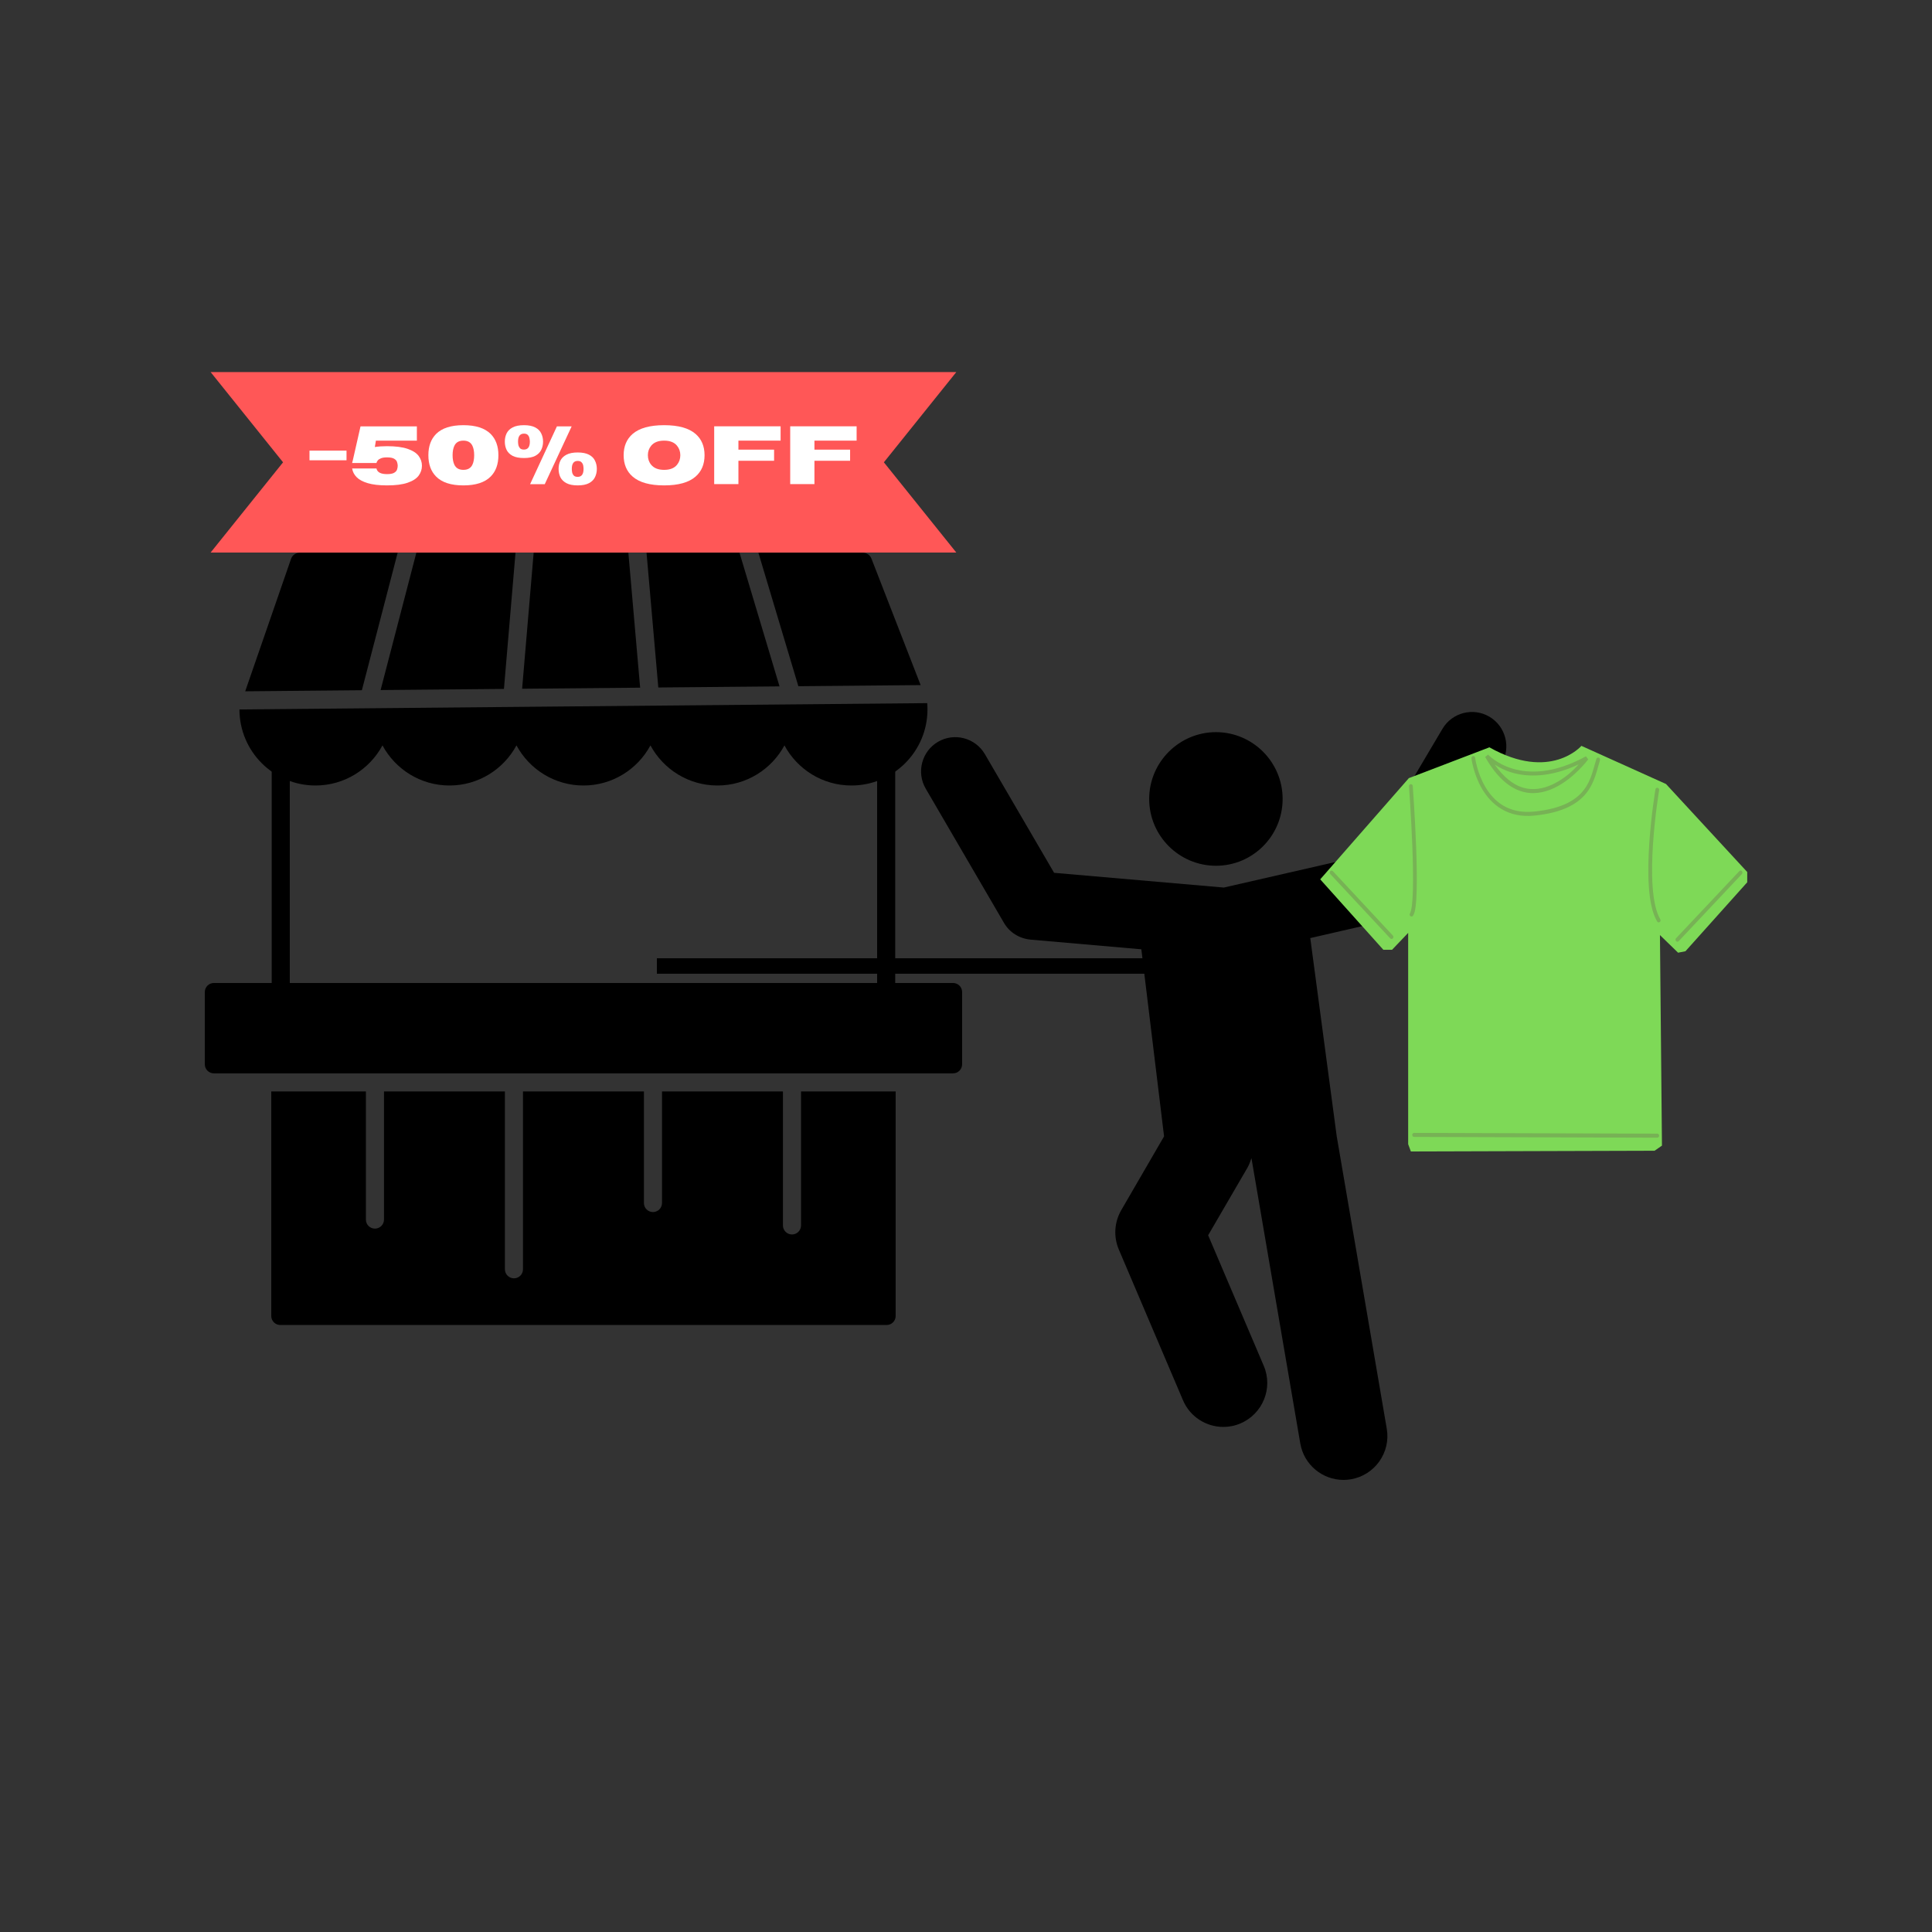 <svg xmlns="http://www.w3.org/2000/svg" xmlns:xlink="http://www.w3.org/1999/xlink" width="500" zoomAndPan="magnify" viewBox="0 0 375 375" height="500" preserveAspectRatio="xMidYMid meet" version="1.0"><rect x="0" y="0" width="375" height="375" fill="#333333" stroke="none"/><defs><g/><clipPath id="cee80cd0de"><path d="M 52 211 L 174 211 L 174 257.25 L 52 257.25 Z M 52 211 " clip-rule="nonzero"/></clipPath><clipPath id="d78686670a"><path d="M 39.75 190 L 186.75 190 L 186.75 209 L 39.75 209 Z M 39.75 190 " clip-rule="nonzero"/></clipPath><clipPath id="3b8cc1d7a9"><path d="M 47 107.25 L 179 107.25 L 179 135 L 47 135 Z M 47 107.25 " clip-rule="nonzero"/></clipPath><clipPath id="42072f41c0"><path d="M 178 138 L 293 138 L 293 287.25 L 178 287.25 Z M 178 138 " clip-rule="nonzero"/></clipPath><clipPath id="6c575dfa90"><path d="M 256.07 144.77 L 339.32 144.77 L 339.32 223.52 L 256.07 223.52 Z M 256.07 144.77 " clip-rule="nonzero"/></clipPath><clipPath id="e3f79534ef"><path d="M 256.254 170.68 L 268.504 184.348 L 270.199 184.348 L 273.324 181.074 L 273.324 222.078 L 273.848 223.5 L 321.152 223.359 L 322.586 222.363 L 322.195 181.5 L 325.715 184.918 L 327.148 184.633 L 339.137 171.25 L 339.137 169.258 L 323.367 152.172 L 306.949 144.77 C 306.949 144.77 300.953 151.746 289.094 145.055 L 273.457 151.035 Z M 256.254 170.68 " clip-rule="nonzero"/></clipPath><radialGradient gradientTransform="matrix(0, 1.175, -0.825, -0, 653.635, -22.249)" gradientUnits="userSpaceOnUse" r="66.009" cx="175.68" id="f0ee7c27b6" cy="431.352" fx="175.68" fy="431.352"><stop stop-opacity="1" stop-color="rgb(49.399%, 85.1%, 34.099%)" offset="0"/><stop stop-opacity="1" stop-color="rgb(49.399%, 85.1%, 34.099%)" offset="1"/></radialGradient><clipPath id="842059a21e"><path d="M 40.879 72.215 L 185.621 72.215 L 185.621 107.25 L 40.879 107.25 Z M 40.879 72.215 " clip-rule="nonzero"/></clipPath><clipPath id="e7700ed205"><path d="M 185.621 72.215 L 40.879 72.215 L 54.941 89.734 L 40.879 107.25 L 185.621 107.25 L 171.559 89.734 Z M 185.621 72.215 " clip-rule="nonzero"/></clipPath></defs><g clip-path="url(#cee80cd0de)"><path fill="#000000" d="M 172.09 257.184 L 54.406 257.184 C 53.438 257.184 52.652 256.395 52.652 255.426 L 52.652 211.852 L 71.02 211.852 L 71.02 236.719 C 71.02 237.691 71.805 238.473 72.773 238.473 C 73.746 238.473 74.531 237.691 74.531 236.719 L 74.531 211.852 L 98.004 211.852 L 98.004 246.363 C 98.004 247.332 98.789 248.121 99.758 248.121 C 100.73 248.121 101.512 247.332 101.512 246.363 L 101.512 211.852 L 124.984 211.852 L 124.984 233.504 C 124.984 234.473 125.77 235.258 126.742 235.258 C 127.711 235.258 128.496 234.473 128.496 233.504 L 128.496 211.852 L 151.969 211.852 L 151.969 237.852 C 151.969 238.824 152.754 239.609 153.727 239.609 C 154.695 239.609 155.48 238.824 155.48 237.852 L 155.48 211.852 L 173.848 211.852 L 173.848 255.426 C 173.848 256.395 173.062 257.184 172.09 257.184 Z M 172.09 257.184 " fill-opacity="1" fill-rule="evenodd"/></g><g clip-path="url(#d78686670a)"><path fill="#000000" d="M 184.988 208.336 L 41.512 208.336 C 40.539 208.336 39.754 207.547 39.754 206.578 L 39.754 192.555 C 39.754 191.582 40.539 190.797 41.512 190.797 L 184.988 190.797 C 185.961 190.797 186.746 191.582 186.746 192.555 L 186.746 206.578 C 186.746 207.547 185.961 208.336 184.988 208.336 Z M 184.988 208.336 " fill-opacity="1" fill-rule="evenodd"/></g><path fill="#000000" d="M 172.008 194.309 L 54.492 194.309 C 53.523 194.309 52.738 193.523 52.738 192.555 L 52.738 148.824 C 52.738 147.855 53.523 147.066 54.492 147.066 C 55.465 147.066 56.25 147.855 56.25 148.824 L 56.25 190.797 L 170.25 190.797 L 170.25 148.824 C 170.25 147.855 171.035 147.066 172.008 147.066 C 172.977 147.066 173.762 147.855 173.762 148.824 L 173.762 192.555 C 173.762 193.523 172.977 194.309 172.008 194.309 Z M 172.008 194.309 " fill-opacity="1" fill-rule="evenodd"/><g clip-path="url(#3b8cc1d7a9)"><path fill="#000000" d="M 47.594 134.18 L 56.492 108.473 C 56.734 107.766 57.402 107.289 58.148 107.289 L 77.184 107.289 L 70.238 133.973 Z M 80.812 107.289 L 100.059 107.289 L 97.816 133.719 L 73.875 133.938 Z M 103.582 107.289 L 121.965 107.289 L 124.25 133.477 L 101.344 133.684 Z M 125.492 107.289 L 143.539 107.289 L 151.305 133.227 L 127.777 133.441 Z M 147.207 107.289 L 167.504 107.289 C 168.23 107.289 168.875 107.734 169.141 108.41 L 178.695 132.977 L 154.961 133.195 Z M 147.207 107.289 " fill-opacity="1" fill-rule="evenodd"/></g><path fill="#000000" d="M 61.234 152.465 C 53.098 152.465 46.477 145.844 46.477 137.703 L 179.973 136.477 C 180.008 136.918 180.023 137.32 180.023 137.703 C 180.023 145.844 173.398 152.465 165.262 152.465 C 159.645 152.465 154.754 149.312 152.262 144.68 C 149.766 149.312 144.871 152.465 139.258 152.465 C 133.641 152.465 128.746 149.312 126.25 144.68 C 123.758 149.312 118.867 152.465 113.25 152.465 C 107.633 152.465 102.742 149.312 100.246 144.68 C 97.754 149.312 92.859 152.465 87.242 152.465 C 81.629 152.465 76.734 149.312 74.238 144.68 C 71.746 149.312 66.852 152.465 61.234 152.465 Z M 61.234 152.465 " fill-opacity="1" fill-rule="evenodd"/><g clip-path="url(#42072f41c0)"><path fill="#000000" d="M 236.02 168.043 C 243.176 168.043 248.957 162.23 248.957 155.074 C 248.957 147.922 243.145 142.109 236.02 142.109 C 228.898 142.109 223.055 147.922 223.055 155.074 C 223.055 162.23 228.867 168.043 236.02 168.043 Z M 289.113 139.125 C 285.953 137.25 281.867 138.293 279.988 141.453 L 265.531 165.867 L 237.543 172.273 L 204.602 169.414 L 191.16 146.371 C 189.309 143.211 185.227 142.137 182.066 143.984 C 178.906 145.832 177.832 149.918 179.684 153.078 L 194.855 179.102 C 195.93 180.98 197.867 182.172 200.012 182.379 L 221.535 184.258 L 225.945 220.566 L 217.629 234.902 C 216.289 237.23 216.109 240.031 217.152 242.504 L 229.613 271.777 C 230.984 275.027 234.145 276.965 237.453 276.965 C 238.555 276.965 239.688 276.758 240.789 276.277 C 245.113 274.43 247.141 269.422 245.293 265.102 L 234.5 239.762 L 242.133 226.648 C 242.461 226.051 242.699 225.426 242.906 224.797 L 252.387 280.184 C 253.102 284.328 256.711 287.25 260.762 287.25 C 261.238 287.25 261.719 287.219 262.223 287.129 C 266.844 286.324 269.973 281.941 269.168 277.293 L 259.453 220.535 L 254.324 182.082 L 271.316 178.176 C 273.074 177.758 274.625 176.656 275.547 175.078 L 291.465 148.219 C 293.316 145.09 292.27 141.004 289.113 139.125 Z M 289.113 139.125 " fill-opacity="1" fill-rule="nonzero"/></g><g clip-path="url(#6c575dfa90)"><g clip-path="url(#e3f79534ef)"><path fill="url(#f0ee7c27b6)" d="M 339.137 144.77 L 256.254 144.766 L 256.254 223.5 L 339.137 223.504 Z M 339.137 144.77 " fill-rule="nonzero"/></g></g><path fill="#77b255" d="M 273.781 152.211 C 273.688 152.23 273.609 152.281 273.555 152.363 C 273.496 152.445 273.473 152.535 273.484 152.637 C 273.484 152.637 273.906 158.293 274.133 164.227 C 274.246 167.195 274.309 170.223 274.246 172.645 C 274.219 173.855 274.152 174.918 274.055 175.73 C 273.953 176.539 273.785 177.121 273.688 177.258 C 273.625 177.344 273.602 177.441 273.613 177.551 C 273.629 177.656 273.676 177.746 273.754 177.812 C 273.836 177.879 273.926 177.902 274.027 177.887 C 274.129 177.875 274.211 177.824 274.27 177.734 C 274.562 177.316 274.676 176.695 274.785 175.84 C 274.891 174.984 274.945 173.898 274.977 172.668 C 275.039 170.215 274.977 167.168 274.863 164.191 C 274.637 158.238 274.215 152.566 274.215 152.566 C 274.203 152.449 274.156 152.355 274.07 152.285 C 273.984 152.211 273.887 152.188 273.781 152.211 Z M 273.781 152.211 " fill-opacity="1" fill-rule="nonzero"/><path fill="#77b255" d="M 285.914 146.754 C 285.812 146.77 285.734 146.82 285.676 146.906 C 285.613 146.992 285.59 147.086 285.605 147.195 C 285.605 147.195 285.969 150.234 287.68 153.141 C 289.395 156.047 292.531 158.852 297.863 158.305 C 303.395 157.738 306.316 155.98 307.965 153.863 C 309.617 151.742 309.984 149.328 310.555 147.562 C 310.586 147.457 310.582 147.359 310.535 147.262 C 310.492 147.164 310.422 147.098 310.328 147.062 C 310.23 147.027 310.137 147.031 310.047 147.078 C 309.957 147.125 309.895 147.203 309.859 147.305 C 309.258 149.172 308.906 151.426 307.395 153.359 C 305.887 155.297 303.211 156.969 297.797 157.523 C 292.719 158.039 289.91 155.469 288.297 152.727 C 286.68 149.98 286.324 147.098 286.324 147.098 C 286.312 146.988 286.266 146.898 286.184 146.832 C 286.105 146.766 286.016 146.738 285.914 146.754 Z M 285.914 146.754 " fill-opacity="1" fill-rule="nonzero"/><path fill="#77b255" d="M 288.832 146.457 L 288.262 146.934 C 288.273 146.957 288.293 146.973 288.305 146.996 C 290.477 150.781 292.816 152.766 295.125 153.543 C 297.449 154.324 299.703 153.871 301.648 152.957 C 305.539 151.121 308.273 147.387 308.273 147.387 L 307.828 146.801 C 301.512 150.258 296.762 150.141 293.586 149.188 C 290.41 148.234 288.832 146.457 288.832 146.457 Z M 306.414 148.367 C 305.32 149.574 303.707 151.141 301.363 152.246 C 299.527 153.109 297.465 153.508 295.344 152.797 C 293.629 152.219 291.855 150.844 290.121 148.402 C 290.945 148.938 291.996 149.512 293.391 149.934 C 296.426 150.844 300.812 150.98 306.414 148.367 Z M 306.414 148.367 " fill-opacity="1" fill-rule="nonzero"/><path fill="#77b255" d="M 274.465 219.895 C 274.363 219.898 274.277 219.941 274.211 220.02 C 274.141 220.102 274.109 220.195 274.113 220.301 C 274.121 220.41 274.16 220.5 274.234 220.574 C 274.309 220.648 274.398 220.68 274.496 220.676 L 321.672 220.824 C 321.773 220.824 321.859 220.785 321.934 220.711 C 322.004 220.633 322.039 220.539 322.039 220.43 C 322.039 220.32 322.004 220.23 321.934 220.152 C 321.859 220.074 321.773 220.039 321.672 220.039 L 274.496 219.895 C 274.484 219.891 274.477 219.891 274.465 219.895 Z M 274.465 219.895 " fill-opacity="1" fill-rule="nonzero"/><path fill="#77b255" d="M 337.797 168.984 C 337.711 169 337.637 169.039 337.578 169.109 L 325.32 182.117 C 325.25 182.195 325.215 182.285 325.215 182.395 C 325.219 182.504 325.254 182.598 325.328 182.672 C 325.398 182.75 325.484 182.785 325.586 182.785 C 325.688 182.785 325.773 182.746 325.844 182.668 L 338.094 169.66 C 338.219 169.527 338.246 169.379 338.172 169.207 C 338.098 169.035 337.973 168.961 337.797 168.984 Z M 337.797 168.984 " fill-opacity="1" fill-rule="nonzero"/><path fill="#77b255" d="M 258.434 168.984 C 258.277 169.004 258.172 169.09 258.121 169.246 C 258.07 169.406 258.102 169.543 258.215 169.66 L 269.812 182.105 C 269.879 182.195 269.969 182.242 270.078 182.25 C 270.184 182.254 270.277 182.219 270.355 182.137 C 270.43 182.051 270.469 181.953 270.461 181.836 C 270.457 181.719 270.41 181.625 270.324 181.555 L 258.73 169.109 C 258.648 169.016 258.551 168.977 258.434 168.984 Z M 258.434 168.984 " fill-opacity="1" fill-rule="nonzero"/><path fill="#77b255" d="M 321.629 152.906 C 321.457 152.934 321.352 153.039 321.32 153.227 C 321.32 153.227 320.5 158.074 320.125 163.676 C 319.938 166.477 319.852 169.469 320.043 172.156 C 320.234 174.84 320.691 177.219 321.629 178.824 C 321.68 178.926 321.754 178.988 321.859 179.02 C 321.961 179.051 322.059 179.035 322.148 178.973 C 322.238 178.91 322.293 178.824 322.312 178.715 C 322.332 178.602 322.309 178.5 322.246 178.406 C 321.426 177.008 320.961 174.719 320.773 172.094 C 320.586 169.469 320.668 166.5 320.855 163.723 C 321.227 158.172 322.039 153.371 322.039 153.371 C 322.066 153.238 322.035 153.121 321.945 153.023 C 321.859 152.926 321.754 152.887 321.629 152.906 Z M 321.629 152.906 " fill-opacity="1" fill-rule="nonzero"/><g clip-path="url(#842059a21e)"><g clip-path="url(#e7700ed205)"><path fill="#ff5757" d="M 40.879 72.215 L 185.621 72.215 L 185.621 107.25 L 40.879 107.25 Z M 40.879 72.215 " fill-opacity="1" fill-rule="nonzero"/></g></g><g fill="#ffffff" fill-opacity="1"><g transform="translate(59.604, 93.965)"><g><path d="M 0.469 -4.625 L 0.469 -6.5 L 7.656 -6.5 L 7.656 -4.625 Z M 0.469 -4.625 "/></g></g></g><g fill="#ffffff" fill-opacity="1"><g transform="translate(67.727, 93.965)"><g><path d="M 7.391 0.25 C 5.848 0.25 4.598 0.102 3.641 -0.188 C 2.68 -0.477 1.961 -0.867 1.484 -1.359 C 1.004 -1.848 0.719 -2.406 0.625 -3.031 L 5.344 -3.031 C 5.5 -2.301 6.18 -1.938 7.391 -1.938 C 8.023 -1.938 8.488 -2.023 8.781 -2.203 C 9.082 -2.379 9.27 -2.594 9.344 -2.844 C 9.426 -3.094 9.469 -3.332 9.469 -3.562 C 9.469 -3.781 9.426 -4.016 9.344 -4.266 C 9.27 -4.523 9.082 -4.742 8.781 -4.922 C 8.488 -5.098 8.023 -5.188 7.391 -5.188 C 6.898 -5.188 6.516 -5.129 6.234 -5.016 C 5.953 -4.91 5.742 -4.773 5.609 -4.609 C 5.473 -4.453 5.383 -4.281 5.344 -4.094 L 0.625 -4.094 C 0.645 -4.238 0.68 -4.383 0.734 -4.531 L 2.25 -11.203 L 13.188 -11.203 L 13.188 -8.438 L 5.234 -8.438 L 5.031 -7.203 C 5.719 -7.305 6.504 -7.359 7.391 -7.359 C 9.066 -7.359 10.398 -7.188 11.391 -6.844 C 12.391 -6.5 13.102 -6.039 13.531 -5.469 C 13.957 -4.895 14.172 -4.258 14.172 -3.562 C 14.172 -2.863 13.957 -2.223 13.531 -1.641 C 13.102 -1.066 12.391 -0.609 11.391 -0.266 C 10.398 0.078 9.066 0.25 7.391 0.25 Z M 7.391 0.25 "/></g></g></g><g fill="#ffffff" fill-opacity="1"><g transform="translate(82.521, 93.965)"><g><path d="M 7.422 0.25 C 5.023 0.25 3.258 -0.32 2.125 -1.469 C 1.125 -2.477 0.625 -3.859 0.625 -5.609 C 0.625 -7.348 1.125 -8.723 2.125 -9.734 C 3.258 -10.867 5.023 -11.438 7.422 -11.438 C 9.816 -11.438 11.582 -10.867 12.719 -9.734 C 13.719 -8.723 14.219 -7.348 14.219 -5.609 C 14.219 -3.859 13.719 -2.477 12.719 -1.469 C 11.582 -0.32 9.816 0.25 7.422 0.25 Z M 7.422 -2.766 C 8.285 -2.766 8.875 -3.109 9.188 -3.797 C 9.406 -4.266 9.516 -4.867 9.516 -5.609 C 9.516 -6.336 9.406 -6.938 9.188 -7.406 C 8.875 -8.094 8.285 -8.438 7.422 -8.438 C 6.555 -8.438 5.969 -8.094 5.656 -7.406 C 5.438 -6.938 5.328 -6.336 5.328 -5.609 C 5.328 -4.867 5.438 -4.266 5.656 -3.797 C 5.969 -3.109 6.555 -2.766 7.422 -2.766 Z M 7.422 -2.766 "/></g></g></g><g fill="#ffffff" fill-opacity="1"><g transform="translate(97.361, 93.965)"><g><path d="M 14.766 0.25 C 13.848 0.25 13.117 0.102 12.578 -0.188 C 12.035 -0.477 11.645 -0.863 11.406 -1.344 C 11.176 -1.832 11.062 -2.367 11.062 -2.953 C 11.062 -3.535 11.176 -4.066 11.406 -4.547 C 11.645 -5.035 12.035 -5.422 12.578 -5.703 C 13.117 -5.992 13.848 -6.141 14.766 -6.141 C 15.691 -6.141 16.426 -5.992 16.969 -5.703 C 17.508 -5.422 17.895 -5.035 18.125 -4.547 C 18.363 -4.066 18.484 -3.535 18.484 -2.953 C 18.484 -2.367 18.363 -1.832 18.125 -1.344 C 17.895 -0.863 17.508 -0.477 16.969 -0.188 C 16.426 0.102 15.691 0.25 14.766 0.25 Z M 14.766 -1.406 C 15.523 -1.406 15.906 -1.922 15.906 -2.953 C 15.906 -3.141 15.883 -3.352 15.844 -3.594 C 15.801 -3.832 15.695 -4.039 15.531 -4.219 C 15.375 -4.406 15.117 -4.5 14.766 -4.5 C 14.004 -4.5 13.625 -3.984 13.625 -2.953 C 13.625 -2.766 13.645 -2.547 13.688 -2.297 C 13.738 -2.055 13.844 -1.848 14 -1.672 C 14.164 -1.492 14.422 -1.406 14.766 -1.406 Z M 4.344 -5.062 C 3.414 -5.062 2.68 -5.203 2.141 -5.484 C 1.598 -5.773 1.207 -6.16 0.969 -6.641 C 0.738 -7.129 0.625 -7.664 0.625 -8.25 C 0.625 -8.832 0.738 -9.363 0.969 -9.844 C 1.207 -10.332 1.598 -10.719 2.141 -11 C 2.68 -11.289 3.414 -11.438 4.344 -11.438 C 5.258 -11.438 5.988 -11.289 6.531 -11 C 7.07 -10.719 7.457 -10.332 7.688 -9.844 C 7.926 -9.363 8.047 -8.832 8.047 -8.25 C 8.047 -7.664 7.926 -7.129 7.688 -6.641 C 7.457 -6.16 7.07 -5.773 6.531 -5.484 C 5.988 -5.203 5.258 -5.062 4.344 -5.062 Z M 4.344 -6.703 C 5.102 -6.703 5.484 -7.219 5.484 -8.25 C 5.484 -8.438 5.457 -8.648 5.406 -8.891 C 5.363 -9.141 5.258 -9.352 5.094 -9.531 C 4.938 -9.707 4.688 -9.797 4.344 -9.797 C 3.57 -9.797 3.188 -9.281 3.188 -8.25 C 3.188 -8.062 3.207 -7.848 3.25 -7.609 C 3.301 -7.367 3.406 -7.156 3.562 -6.969 C 3.727 -6.789 3.988 -6.703 4.344 -6.703 Z M 8.375 0.016 L 5.531 0.016 L 10.734 -11.203 L 13.594 -11.203 Z M 8.375 0.016 "/></g></g></g><g fill="#ffffff" fill-opacity="1"><g transform="translate(116.458, 93.965)"><g/></g></g><g fill="#ffffff" fill-opacity="1"><g transform="translate(120.425, 93.965)"><g><path d="M 8.484 0.25 C 5.711 0.25 3.672 -0.32 2.359 -1.469 C 1.203 -2.477 0.625 -3.859 0.625 -5.609 C 0.625 -7.348 1.203 -8.723 2.359 -9.734 C 3.672 -10.867 5.711 -11.438 8.484 -11.438 C 11.254 -11.438 13.289 -10.867 14.594 -9.734 C 15.75 -8.723 16.328 -7.348 16.328 -5.609 C 16.328 -3.859 15.75 -2.477 14.594 -1.469 C 13.289 -0.32 11.254 0.25 8.484 0.25 Z M 8.484 -2.766 C 9.617 -2.766 10.453 -3.094 10.984 -3.75 C 11.41 -4.27 11.625 -4.891 11.625 -5.609 C 11.625 -6.316 11.41 -6.93 10.984 -7.453 C 10.453 -8.109 9.617 -8.438 8.484 -8.438 C 7.348 -8.438 6.508 -8.109 5.969 -7.453 C 5.539 -6.93 5.328 -6.316 5.328 -5.609 C 5.328 -4.891 5.539 -4.27 5.969 -3.75 C 6.508 -3.094 7.348 -2.766 8.484 -2.766 Z M 8.484 -2.766 "/></g></g></g><g fill="#ffffff" fill-opacity="1"><g transform="translate(137.374, 93.965)"><g><path d="M 5.953 0 L 1.25 0 L 1.25 -11.219 L 14.141 -11.219 L 14.141 -8.438 L 5.953 -8.438 L 5.953 -6.688 L 12.875 -6.688 L 12.875 -4.531 L 5.953 -4.531 Z M 5.953 0 "/></g></g></g><g fill="#ffffff" fill-opacity="1"><g transform="translate(152.129, 93.965)"><g><path d="M 5.953 0 L 1.25 0 L 1.25 -11.219 L 14.141 -11.219 L 14.141 -8.438 L 5.953 -8.438 L 5.953 -6.688 L 12.875 -6.688 L 12.875 -4.531 L 5.953 -4.531 Z M 5.953 0 "/></g></g></g><path stroke-linecap="butt" transform="matrix(0.75, 0, 0, 0.75, 127.5, 186)" fill="none" stroke-linejoin="miter" d="M 0 2 L 160 2 " stroke="#000000" stroke-width="4" stroke-opacity="1" stroke-miterlimit="4"/></svg>